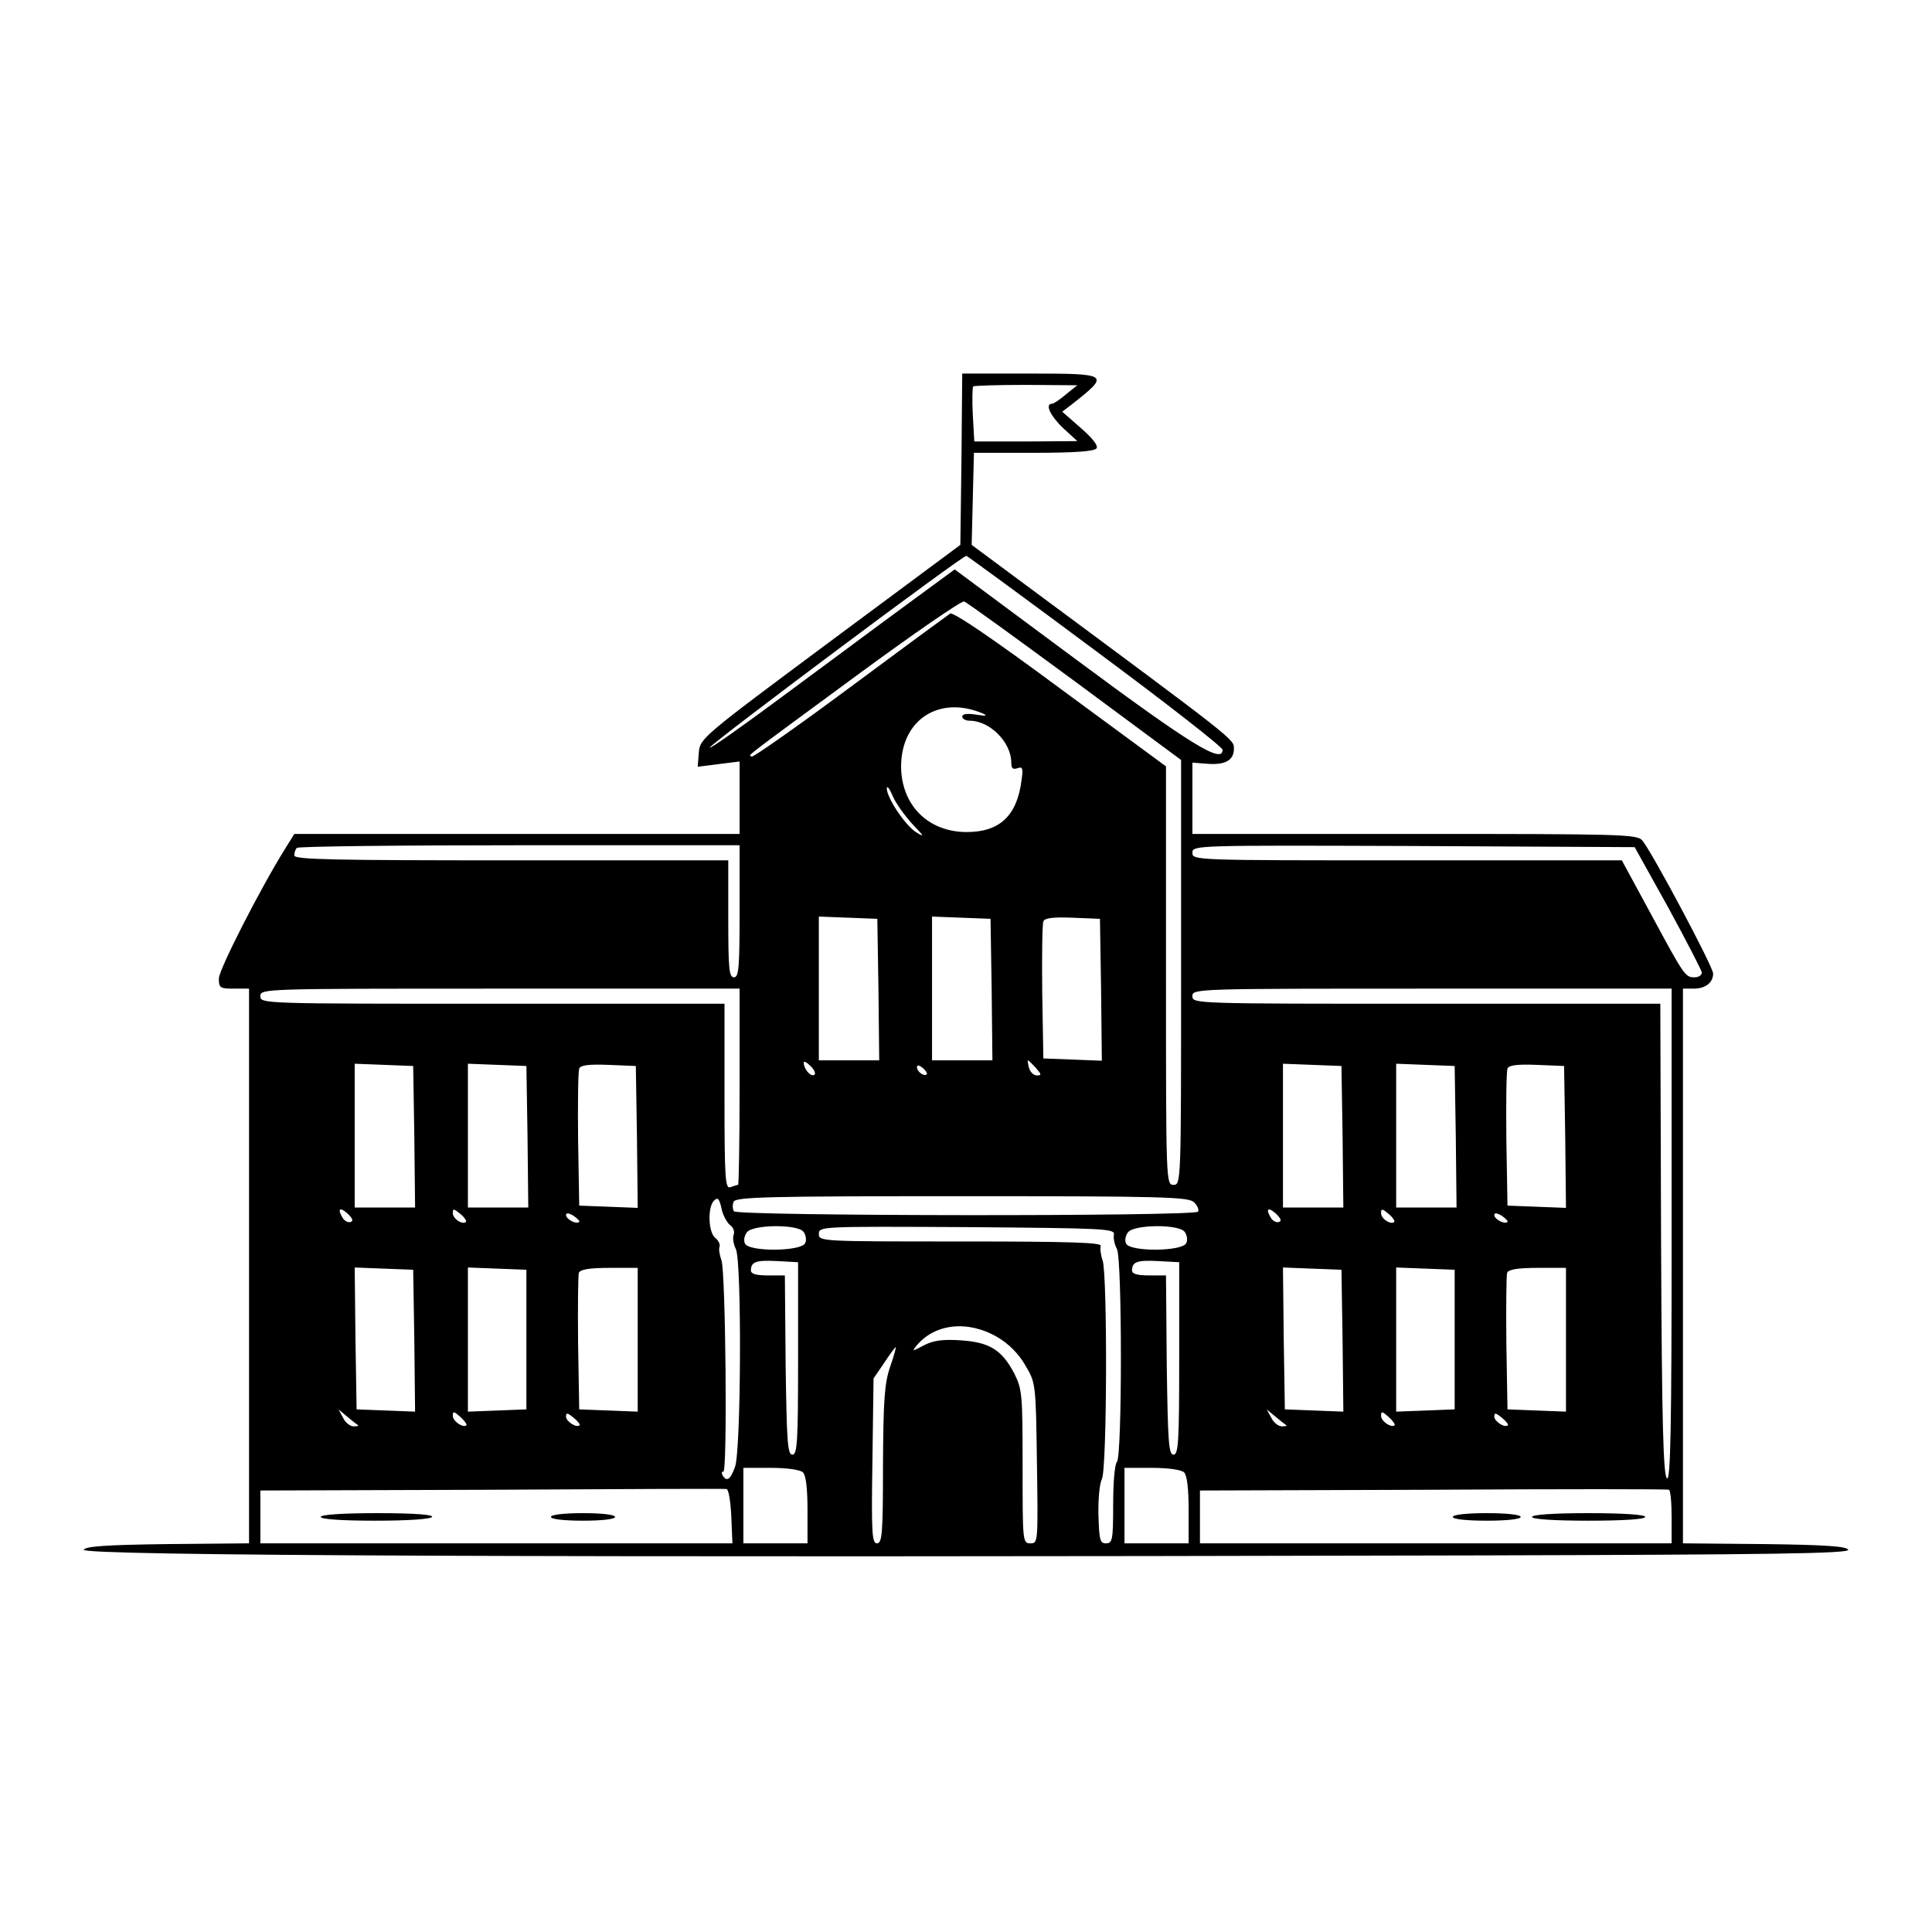 <?xml version="1.0" standalone="no"?>
<!DOCTYPE svg PUBLIC "-//W3C//DTD SVG 20010904//EN"
 "http://www.w3.org/TR/2001/REC-SVG-20010904/DTD/svg10.dtd">
<svg version="1.0" xmlns="http://www.w3.org/2000/svg"
 width="512pt" height="512pt" viewBox="0 0 512 512"
 preserveAspectRatio="xMidYMid meet">

<g transform="translate(0,512) scale(0.1,-0.1)"
fill="#000000" stroke="none">
<path d="M2548 3903 l-3 -227 -345 -256 c-339 -252 -345 -257 -348 -294 l-3
-38 55 7 56 7 0 -96 0 -96 -590 0 -590 0 -23 -37 c-66 -105 -177 -323 -177
-346 0 -25 3 -27 40 -27 l40 0 0 -735 0 -735 -217 -2 c-162 -2 -217 -6 -221
-15 -5 -16 1231 -21 3689 -15 787 2 990 5 987 15 -4 9 -59 13 -221 15 l-217 2
0 735 0 735 28 0 c32 0 52 16 52 40 0 18 -163 324 -188 353 -14 16 -56 17
-604 17 l-588 0 0 94 0 95 38 -3 c49 -4 72 9 72 40 0 25 8 19 -544 428 l-151
112 3 122 3 122 159 0 c111 0 161 4 166 12 5 7 -12 28 -42 54 l-49 43 25 19
c103 81 101 82 -115 82 l-175 0 -2 -227z m277 172 c-16 -14 -33 -25 -37 -25
-20 0 -4 -33 30 -65 l37 -34 -137 -1 -136 0 -4 71 c-2 39 -1 73 1 75 2 2 65 4
140 4 l136 -1 -30 -24z m79 -680 c185 -137 336 -255 336 -262 0 -38 -82 12
-388 239 l-322 239 -128 -94 c-70 -51 -216 -160 -326 -241 -109 -81 -197 -143
-195 -137 5 12 671 510 680 508 3 -1 158 -114 343 -252z m-55 -81 l281 -208 0
-563 c0 -556 0 -563 -20 -563 -20 0 -20 7 -20 554 l0 555 -280 206 c-174 129
-284 204 -292 199 -6 -4 -126 -92 -266 -196 -140 -104 -257 -186 -260 -183 -7
6 -41 -20 277 214 151 111 280 200 286 197 7 -2 139 -98 294 -212z m-244 -85
c13 -6 8 -7 -17 -3 -25 4 -38 2 -38 -5 0 -6 9 -11 20 -11 53 0 110 -57 110
-111 0 -15 4 -19 16 -15 14 5 16 1 11 -33 -12 -93 -58 -136 -145 -136 -103 0
-174 72 -174 175 1 124 102 188 217 139z m-187 -293 c32 -33 33 -36 9 -21 -29
19 -77 91 -77 116 1 8 8 -2 16 -21 8 -19 32 -52 52 -74z m-458 -231 c0 -149
-2 -175 -15 -175 -13 0 -15 24 -15 155 l0 155 -575 0 c-473 0 -575 2 -575 13
0 8 3 17 7 20 3 4 269 7 590 7 l583 0 0 -175z m2461 10 c48 -88 88 -166 89
-172 0 -7 -8 -13 -19 -13 -25 0 -27 3 -116 168 l-77 142 -569 0 c-563 0 -569
0 -569 20 0 20 5 20 586 18 l586 -3 89 -160z m-2093 -217 l2 -188 -80 0 -80 0
0 190 0 191 78 -3 77 -3 3 -187z m300 0 l2 -188 -80 0 -80 0 0 190 0 191 78
-3 77 -3 3 -187z m290 -1 l2 -188 -77 3 -78 3 -3 175 c-1 96 0 180 3 188 3 9
24 12 77 10 l73 -3 3 -188z m-958 -257 c0 -143 -2 -260 -4 -260 -2 0 -11 -3
-20 -6 -14 -6 -16 20 -16 240 l0 246 -615 0 c-608 0 -615 0 -615 20 0 20 7 20
635 20 l635 0 0 -260z m2470 -391 c0 -516 -3 -650 -12 -647 -10 4 -14 141 -16
631 l-2 627 -620 0 c-613 0 -620 0 -620 20 0 20 7 20 635 20 l635 0 0 -651z
m-2273 422 c-10 -4 -27 17 -27 33 0 5 8 1 19 -10 10 -10 14 -21 8 -23z m588
19 c15 -17 16 -20 3 -20 -9 0 -18 9 -21 20 -3 11 -4 20 -3 20 2 0 11 -9 21
-20z m-1647 -182 l2 -188 -80 0 -80 0 0 190 0 191 78 -3 77 -3 3 -187z m300 0
l2 -188 -80 0 -80 0 0 190 0 191 78 -3 77 -3 3 -187z m290 -1 l2 -188 -77 3
-78 3 -3 175 c-1 96 0 180 3 188 3 9 24 12 77 10 l73 -3 3 -188z m768 166 c-7
-7 -26 7 -26 19 0 6 6 6 15 -2 9 -7 13 -15 11 -17z m1102 -165 l2 -188 -80 0
-80 0 0 190 0 191 78 -3 77 -3 3 -187z m300 0 l2 -188 -80 0 -80 0 0 190 0
191 78 -3 77 -3 3 -187z m290 -1 l2 -188 -77 3 -78 3 -3 175 c-1 96 0 180 3
188 3 9 24 12 77 10 l73 -3 3 -188z m-2214 -233 c9 -6 14 -18 10 -27 -3 -8 0
-25 6 -37 16 -29 14 -533 -2 -577 -12 -34 -22 -41 -33 -23 -3 6 -3 10 2 10 11
0 6 530 -5 560 -5 14 -8 30 -5 36 2 6 -3 17 -12 24 -18 15 -20 81 -3 98 10 10
14 6 20 -20 3 -17 14 -37 22 -44z m1230 60 c9 -8 14 -20 11 -25 -9 -13 -1222
-12 -1230 1 -4 6 -4 17 -1 25 5 13 90 15 605 15 533 0 601 -2 615 -16z m-2234
-52 c-7 -3 -16 2 -21 9 -16 25 -9 32 12 13 13 -12 16 -20 9 -22z m305 0 c-9
-9 -35 8 -35 23 0 13 3 12 20 -2 11 -9 17 -19 15 -21z m2155 0 c-7 -3 -16 2
-21 9 -16 25 -9 32 12 13 13 -12 16 -20 9 -22z m305 0 c-9 -9 -35 8 -35 23 0
13 3 12 20 -2 11 -9 17 -19 15 -21z m-2160 0 c-7 -8 -35 7 -35 18 0 6 7 6 20
-2 10 -7 17 -14 15 -16z m2460 0 c-7 -8 -35 7 -35 18 0 6 7 6 20 -2 10 -7 17
-14 15 -16z m-1866 -26 c6 -7 9 -21 5 -30 -9 -23 -152 -24 -160 -1 -4 8 -1 22
6 30 17 20 133 21 149 1z m823 -8 c-2 -10 2 -27 8 -38 14 -27 14 -550 0 -564
-6 -6 -10 -56 -10 -113 0 -94 -2 -103 -19 -103 -16 0 -18 9 -20 75 -1 41 3 84
9 95 14 26 15 544 2 580 -5 14 -7 31 -5 38 4 9 -74 12 -371 12 -370 0 -376 0
-376 20 0 20 5 20 393 18 366 -3 392 -4 389 -20z m187 8 c6 -7 9 -21 5 -30 -9
-23 -152 -24 -160 -1 -4 8 -1 22 6 30 17 20 133 21 149 1z m-1024 -336 c0
-220 -2 -255 -15 -255 -13 0 -15 34 -18 238 l-2 237 -45 0 c-31 0 -45 4 -45
13 0 23 13 28 70 25 l55 -3 0 -255z m1010 0 c0 -220 -2 -255 -15 -255 -13 0
-15 34 -18 238 l-2 237 -45 0 c-31 0 -45 4 -45 13 0 23 13 28 70 25 l55 -3 0
-255z m-2027 47 l2 -188 -77 3 -78 3 -3 188 -2 188 77 -3 78 -3 3 -188z m297
3 l0 -185 -77 -3 -78 -3 0 191 0 191 78 -3 77 -3 0 -185z m295 0 l0 -191 -77
3 -78 3 -3 175 c-1 96 0 180 2 187 4 9 29 13 81 13 l75 0 0 -190z m1868 -3 l2
-188 -77 3 -78 3 -3 188 -2 188 77 -3 78 -3 3 -188z m297 3 l0 -185 -77 -3
-78 -3 0 191 0 191 78 -3 77 -3 0 -185z m295 0 l0 -191 -77 3 -78 3 -3 175
c-1 96 0 180 2 187 4 9 29 13 81 13 l75 0 0 -190z m-1506 6 c29 -17 56 -44 73
-74 28 -47 28 -48 31 -259 3 -210 3 -213 -17 -213 -21 0 -21 4 -21 203 0 191
-1 205 -22 247 -33 63 -66 83 -142 88 -47 3 -72 0 -97 -13 -32 -17 -33 -17
-20 -1 49 59 137 68 215 22z m-285 -78 c-15 -44 -18 -87 -19 -260 0 -181 -2
-208 -16 -208 -13 0 -15 26 -12 218 l3 219 28 41 c15 23 29 42 31 42 1 0 -5
-24 -15 -52z m-1410 -155 c2 -2 -3 -3 -12 -3 -9 0 -22 10 -28 23 l-12 22 24
-20 c13 -11 26 -21 28 -22z m287 0 c-8 -8 -36 10 -36 25 0 13 3 12 20 -3 11
-10 18 -20 16 -22z m300 0 c-8 -8 -36 10 -36 23 0 11 4 10 20 -3 11 -9 18 -18
16 -20z m1873 0 c2 -2 -3 -3 -12 -3 -9 0 -22 10 -28 23 l-12 22 24 -20 c13
-11 26 -21 28 -22z m287 0 c-8 -8 -36 10 -36 25 0 13 3 12 20 -3 11 -10 18
-20 16 -22z m300 0 c-8 -8 -36 10 -36 23 0 11 4 10 20 -3 11 -9 18 -18 16 -20z
m-1868 -125 c8 -8 12 -45 12 -100 l0 -88 -85 0 -85 0 0 100 0 100 73 0 c43 0
78 -5 85 -12z m1010 0 c8 -8 12 -45 12 -100 l0 -88 -85 0 -85 0 0 100 0 100
73 0 c43 0 78 -5 85 -12z m-1200 -116 l3 -72 -626 0 -625 0 0 70 0 70 613 2
c336 2 617 3 622 2 6 0 11 -33 13 -72z m2492 -3 l0 -69 -625 0 -625 0 0 70 0
70 618 2 c339 2 620 2 625 0 4 -2 7 -34 7 -73z"/>
<path d="M850 1100 c0 -6 55 -10 144 -10 86 0 147 4 151 10 4 6 -47 10 -144
10 -94 0 -151 -4 -151 -10z"/>
<path d="M1460 1100 c0 -6 35 -10 85 -10 50 0 85 4 85 10 0 6 -35 10 -85 10
-50 0 -85 -4 -85 -10z"/>
<path d="M3850 1100 c0 -6 37 -10 90 -10 53 0 90 4 90 10 0 6 -37 10 -90 10
-53 0 -90 -4 -90 -10z"/>
<path d="M4060 1100 c0 -6 57 -10 150 -10 93 0 150 4 150 10 0 6 -57 10 -150
10 -93 0 -150 -4 -150 -10z"/>
</g>
</svg>
